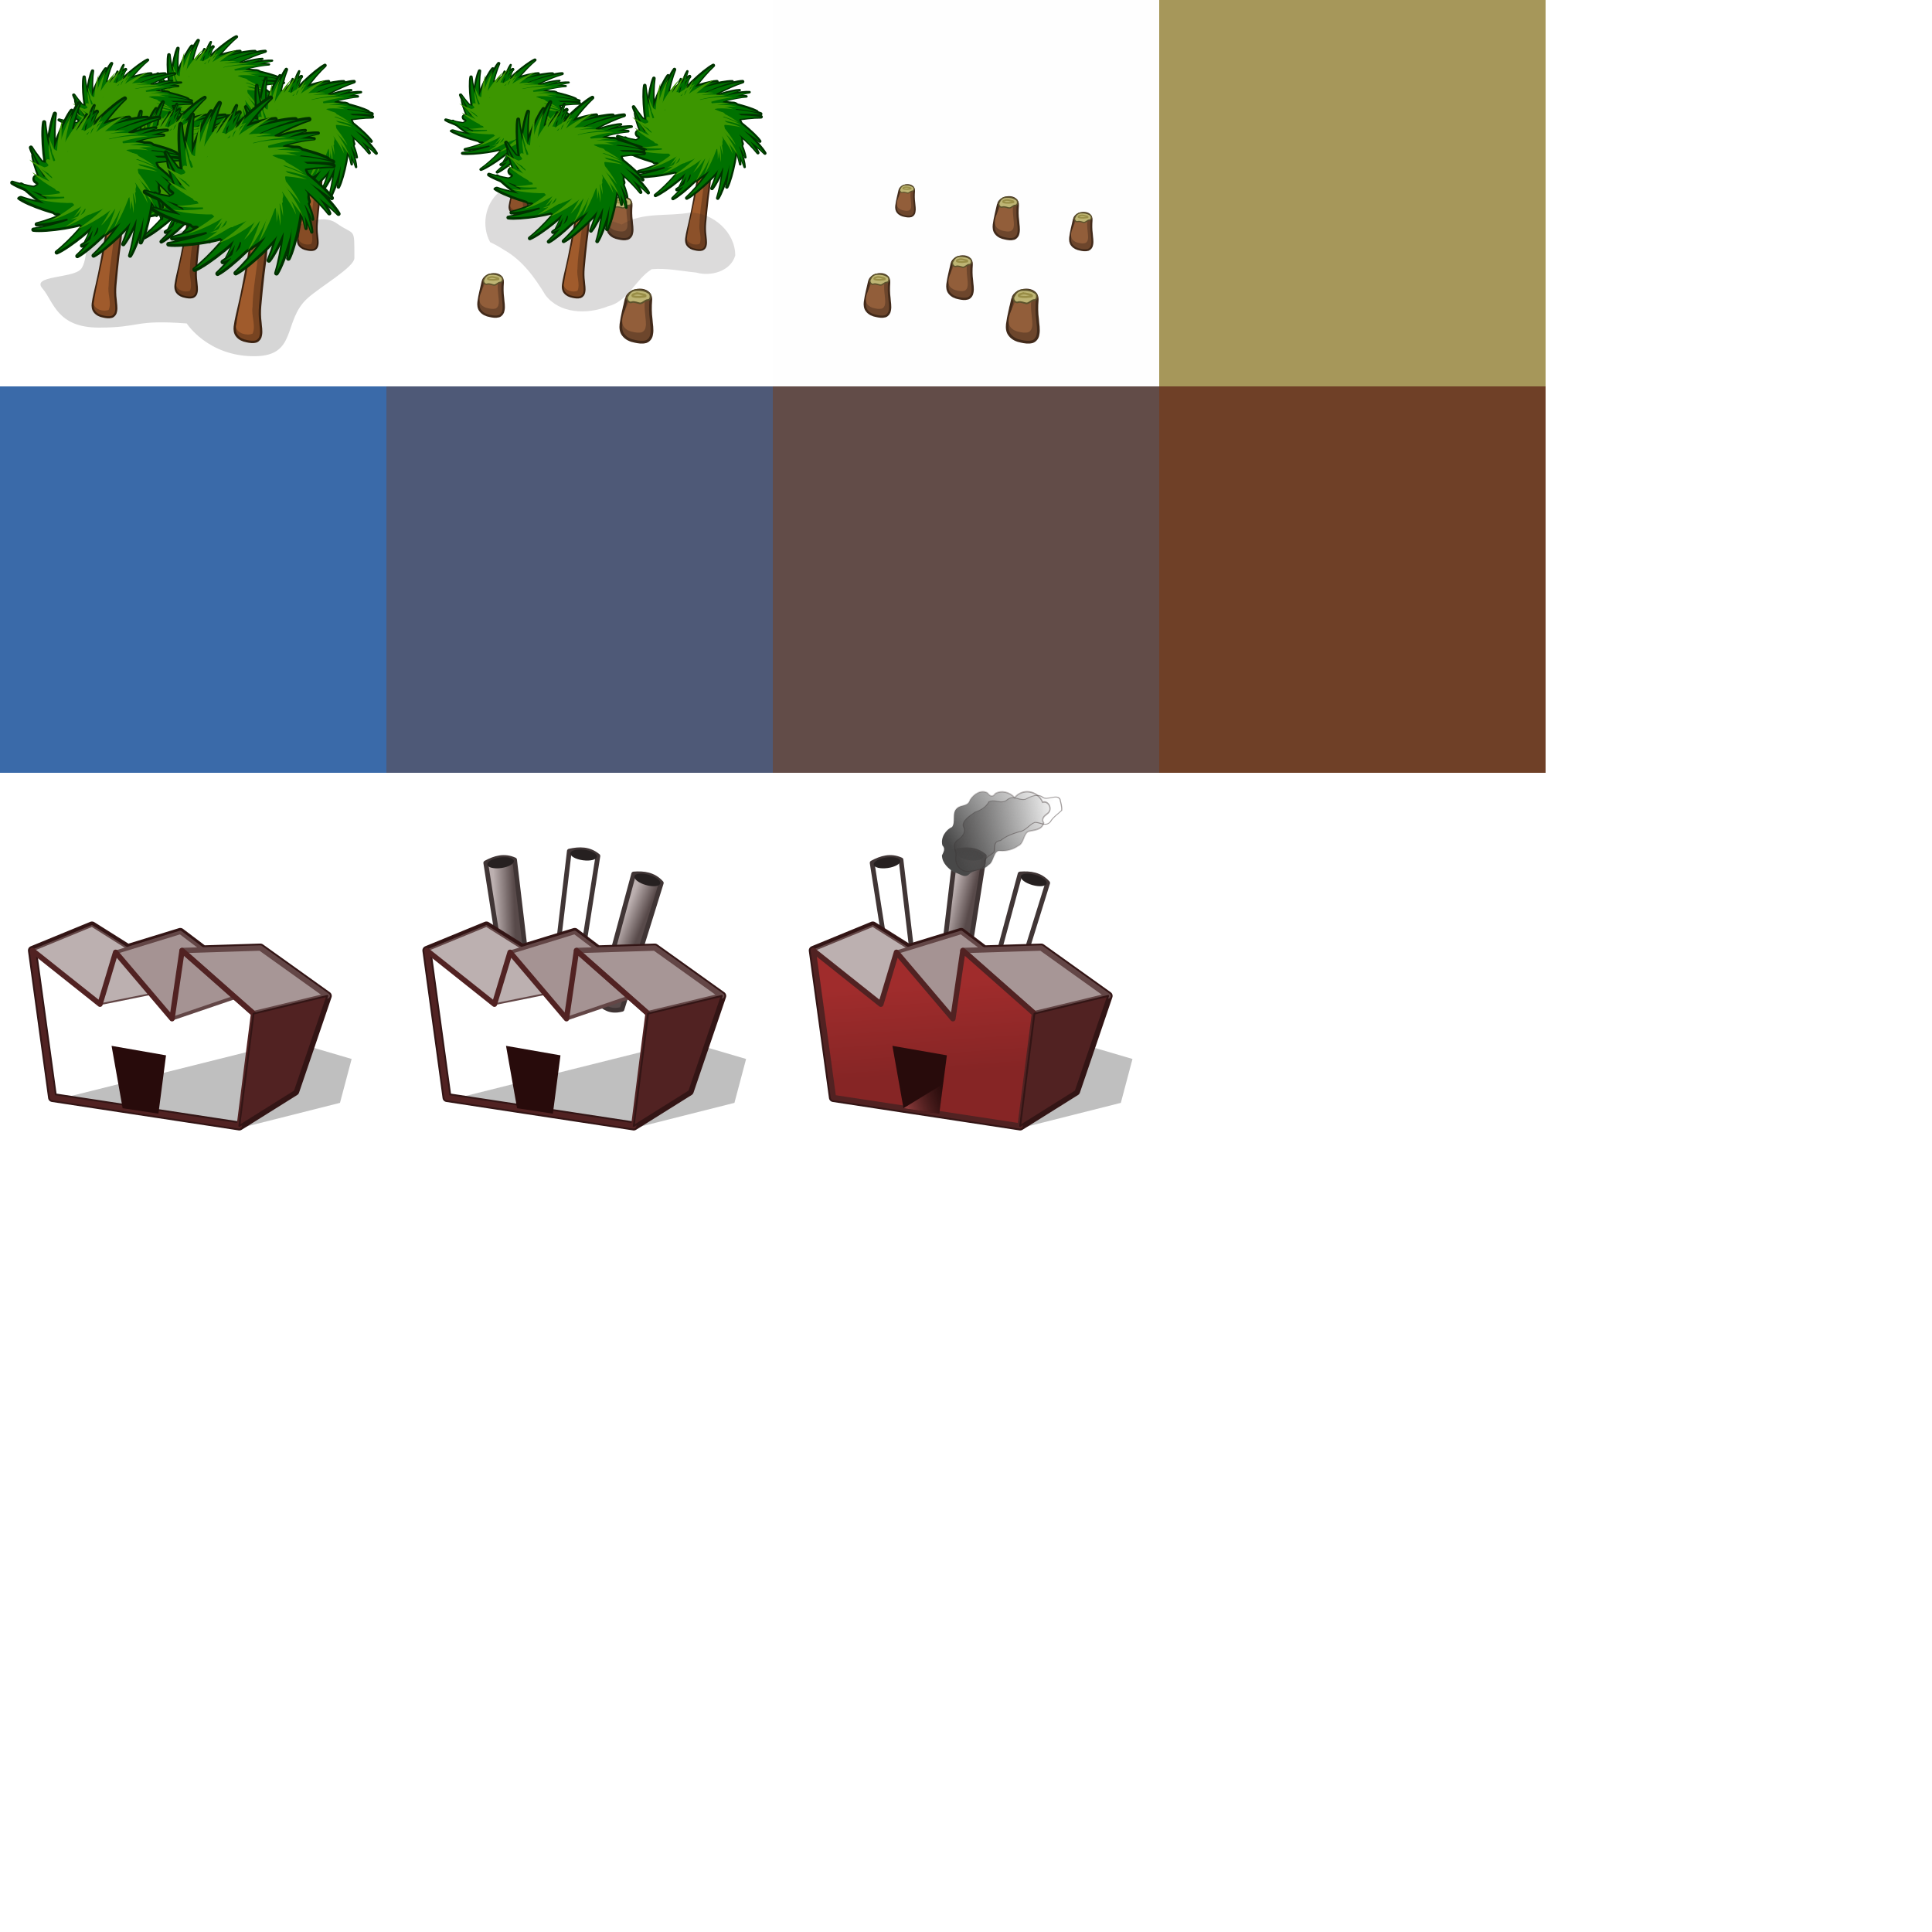 <?xml version="1.0" encoding="UTF-8" standalone="no"?>
<!-- Created with Inkscape (http://www.inkscape.org/) -->

<svg
   xmlns:dc="http://purl.org/dc/elements/1.1/"
   xmlns:cc="http://creativecommons.org/ns#"
   xmlns:rdf="http://www.w3.org/1999/02/22-rdf-syntax-ns#"
   xmlns:svg="http://www.w3.org/2000/svg"
   xmlns="http://www.w3.org/2000/svg"
   xmlns:xlink="http://www.w3.org/1999/xlink"
   xmlns:sodipodi="http://sodipodi.sourceforge.net/DTD/sodipodi-0.dtd"
   xmlns:inkscape="http://www.inkscape.org/namespaces/inkscape"
   width="480"
   height="480"
   id="svg2"
   version="1.1"
   inkscape:version="0.48.2 r9819"
   sodipodi:docname="tiles.svg">
  <defs
     id="defs4">
    <linearGradient
       id="linearGradient5169">
      <stop
         id="stop5171"
         offset="0"
         style="stop-color:#322e2e;stop-opacity:0.537" />
      <stop
         id="stop5173"
         offset="1"
         style="stop-color:#666666;stop-opacity:0;" />
    </linearGradient>
    <linearGradient
       id="linearGradient5163"
       inkscape:collect="always">
      <stop
         id="stop5165"
         offset="0"
         style="stop-color:#403535;stop-opacity:1;" />
      <stop
         id="stop5167"
         offset="1"
         style="stop-color:#322e2e;stop-opacity:0.537" />
    </linearGradient>
    <linearGradient
       inkscape:collect="always"
       id="linearGradient5111">
      <stop
         style="stop-color:#403535;stop-opacity:1;"
         offset="0"
         id="stop5113" />
      <stop
         style="stop-color:#403535;stop-opacity:0;"
         offset="1"
         id="stop5115" />
    </linearGradient>
    <linearGradient
       id="linearGradient5099">
      <stop
         style="stop-color:#484848;stop-opacity:1;"
         offset="0"
         id="stop5101" />
      <stop
         style="stop-color:#666666;stop-opacity:0;"
         offset="1"
         id="stop5103" />
    </linearGradient>
    <inkscape:path-effect
       effect="spiro"
       id="path-effect5082"
       is_visible="true" />
    <linearGradient
       inkscape:collect="always"
       id="linearGradient5028">
      <stop
         style="stop-color:#bcb0b0;stop-opacity:1;"
         offset="0"
         id="stop5030" />
      <stop
         style="stop-color:#584a4a;stop-opacity:1"
         offset="1"
         id="stop5032" />
    </linearGradient>
    <linearGradient
       inkscape:collect="always"
       id="linearGradient4726">
      <stop
         style="stop-color:#862525;stop-opacity:1"
         offset="0"
         id="stop4728" />
      <stop
         style="stop-color:#a02c2c;stop-opacity:1"
         offset="1"
         id="stop4730" />
    </linearGradient>
    <linearGradient
       inkscape:collect="always"
       id="linearGradient4603">
      <stop
         style="stop-color:#903d3d;stop-opacity:1"
         offset="0"
         id="stop4605" />
      <stop
         style="stop-color:#512222;stop-opacity:0;"
         offset="1"
         id="stop4607" />
    </linearGradient>
    <inkscape:path-effect
       effect="skeletal"
       id="path-effect4525"
       is_visible="true"
       pattern="M 0,0 0,10 10,5 z"
       copytype="single_stretched"
       prop_scale="1"
       scale_y_rel="false"
       spacing="0"
       normal_offset="0"
       tang_offset="0"
       prop_units="false"
       vertical_pattern="false"
       fuse_tolerance="0" />
    <linearGradient
       id="linearGradient4479">
      <stop
         style="stop-color:#3d70b3;stop-opacity:1;"
         offset="0"
         id="stop4481" />
      <stop
         style="stop-color:#6f4026;stop-opacity:1;"
         offset="1"
         id="stop4483" />
    </linearGradient>
    <linearGradient
       id="linearGradient3947">
      <stop
         style="stop-color:#00c900;stop-opacity:1;"
         offset="0"
         id="stop3949" />
      <stop
         style="stop-color:#004400;stop-opacity:1"
         offset="1"
         id="stop3951" />
    </linearGradient>
    <filter
       inkscape:collect="always"
       id="filter4748"
       x="-0.077"
       width="1.155"
       y="-0.338"
       height="1.675">
      <feGaussianBlur
         inkscape:collect="always"
         stdDeviation="5.909"
         id="feGaussianBlur4750" />
    </filter>
    <linearGradient
       inkscape:collect="always"
       xlink:href="#linearGradient5028"
       id="linearGradient5076"
       gradientUnits="userSpaceOnUse"
       gradientTransform="matrix(1,-0.003,0.003,1,-9.18,18.57)"
       x1="-370.317"
       y1="-140.585"
       x2="-357.65"
       y2="-139.17" />
    <filter
       inkscape:collect="always"
       id="filter5107">
      <feGaussianBlur
         inkscape:collect="always"
         stdDeviation="1.806"
         id="feGaussianBlur5109" />
    </filter>
    <linearGradient
       inkscape:collect="always"
       xlink:href="#linearGradient5099"
       id="linearGradient5149"
       gradientUnits="userSpaceOnUse"
       gradientTransform="translate(0,2)"
       x1="-390.435"
       y1="-163.876"
       x2="-317.596"
       y2="-216.854" />
    <linearGradient
       inkscape:collect="always"
       xlink:href="#linearGradient5111"
       id="linearGradient5151"
       gradientUnits="userSpaceOnUse"
       x1="-317.596"
       y1="-214.854"
       x2="-390.435"
       y2="-161.876" />
    <linearGradient
       inkscape:collect="always"
       xlink:href="#linearGradient5169"
       id="linearGradient5159"
       gradientUnits="userSpaceOnUse"
       gradientTransform="translate(0,2)"
       x1="-418.018"
       y1="-220.044"
       x2="-346.829"
       y2="-152.878" />
    <linearGradient
       inkscape:collect="always"
       xlink:href="#linearGradient5163"
       id="linearGradient5161"
       gradientUnits="userSpaceOnUse"
       x1="-346.829"
       y1="-150.878"
       x2="-418.018"
       y2="-218.044" />
    <linearGradient
       inkscape:collect="always"
       xlink:href="#linearGradient4726"
       id="linearGradient5227"
       gradientUnits="userSpaceOnUse"
       x1="-290.5"
       y1="-103.006"
       x2="-294.015"
       y2="-153.006" />
    <linearGradient
       inkscape:collect="always"
       xlink:href="#linearGradient4603"
       id="linearGradient5229"
       gradientUnits="userSpaceOnUse"
       x1="-248.353"
       y1="-31.778"
       x2="-225.702"
       y2="-40.092" />
    <filter
       inkscape:collect="always"
       id="filter5253"
       x="-0.103"
       width="1.205"
       y="-0.166"
       height="1.333">
      <feGaussianBlur
         inkscape:collect="always"
         stdDeviation="3.351"
         id="feGaussianBlur5255" />
    </filter>
    <filter
       inkscape:collect="always"
       id="filter5261"
       x="-0.084"
       width="1.167"
       y="-0.213"
       height="1.426">
      <feGaussianBlur
         inkscape:collect="always"
         stdDeviation="2.212"
         id="feGaussianBlur5263" />
    </filter>
  </defs>
  <sodipodi:namedview
     id="base"
     pagecolor="#ffffff"
     bordercolor="#666666"
     borderopacity="1.0"
     inkscape:pageopacity="0.0"
     inkscape:pageshadow="2"
     inkscape:zoom="2"
     inkscape:cx="162.60677"
     inkscape:cy="336.75379"
     inkscape:document-units="px"
     inkscape:current-layer="layer3"
     showgrid="true"
     showguides="true"
     inkscape:guide-bbox="true"
     inkscape:showpageshadow="false"
     borderlayer="true"
     inkscape:window-width="1437"
     inkscape:window-height="853"
     inkscape:window-x="1"
     inkscape:window-y="0"
     inkscape:window-maximized="0"
     gridtolerance="6"
     inkscape:snap-global="false"
     objecttolerance="10000"
     inkscape:object-paths="true"
     inkscape:object-nodes="true"
     inkscape:snap-nodes="false"
     inkscape:snap-intersection-paths="false"
     inkscape:snap-bbox="true">
    <sodipodi:guide
       orientation="1,0"
       position="96,0"
       id="guide3035" />
    <sodipodi:guide
       orientation="1,0"
       position="288,0"
       id="guide3037" />
    <sodipodi:guide
       orientation="0,1"
       position="0,192"
       id="guide4025" />
    <sodipodi:guide
       orientation="0,1"
       position="0,288"
       id="guide4027" />
    <sodipodi:guide
       orientation="1,0"
       position="192,0"
       id="guide4029" />
    <sodipodi:guide
       orientation="0,1"
       position="0,96"
       id="guide4031" />
    <sodipodi:guide
       orientation="0,1"
       position="0,384"
       id="guide4045" />
    <sodipodi:guide
       orientation="1,0"
       position="384,0"
       id="guide4047" />
    <sodipodi:guide
       position="0,0"
       orientation="0,480"
       id="guide4551" />
    <sodipodi:guide
       position="480,0"
       orientation="-480,0"
       id="guide4553" />
    <sodipodi:guide
       position="480,480"
       orientation="0,-480"
       id="guide4555" />
    <sodipodi:guide
       position="0,480"
       orientation="480,0"
       id="guide4557" />
  </sodipodi:namedview>
  <g
     inkscape:label="Layer 1"
     inkscape:groupmode="layer"
     id="layer1"
     transform="translate(0,-572.362)" />
  <g
     inkscape:groupmode="layer"
     id="layer2"
     inkscape:label="Tree"
     transform="translate(0,224)">
    <path
       style="fill-rule:nonzero"
       d="m -317.088,-91.022 c -5.572,3.992 -33.819,4.686 -42.39,2.543 13.637,-0.275 35.296,-5.117 37.857,-7.857"
       id="path3039"
       inkscape:connector-curvature="0"
       sodipodi:nodetypes="ccc" />
    <g
       id="g3896"
       transform="translate(-189.497,-33.537)">
      <path
         sodipodi:nodetypes="ssssss"
         inkscape:connector-curvature="0"
         id="path3813"
         d="m -122.152,-30.936 c -0.822,0.68 -0.333,1.809 0.426,2.364 0.638,0.699 0.043,1.994 -1.05,1.97 -1.062,0.398 -1.316,1.526 -1.214,2.42 -0.116,0.858 -1.556,1.584 -2.329,0.844 -0.831,-0.69 -1.172,-1.885 -2.395,-2.167 -2.091,0.085 -3.876,1.631 -6.036,1.182 -1.238,-0.312 -2.053,-1.368 -2.264,-2.42 -0.759,-1.468 -3.409,-1.666 -4.56,-0.45 -0.898,0.617 -2.059,1.239 -3.248,0.872 -1.054,-0.12 -2.418,0.037 -2.92,0.957 -0.353,2.384 -0.578,4.834 -1.706,7.064 -0.22,0.971 -0.764,2.142 0.066,3.011 0.966,0.734 2.373,0.927 3.182,1.829 0.512,1.03 -1.124,2.273 -2.198,1.548 -1.455,-0.576 -1.586,-2.162 -2.69,-3.039 -1.031,-0.342 -1.976,0.721 -1.739,1.548 -0.04,1.977 -0.483,4.034 0.361,5.938 0.826,0.758 2.103,0.803 3.149,1.21 0.87,0.672 0.009,1.908 -1.017,1.97 -1.889,0.442 -4.075,-1.049 -3.773,-2.758 -0.223,-0.82 0.061,-1.885 -0.853,-2.448 -1.083,-0.106 -1.65,0.933 -1.739,1.717 -0.16,1.289 -1.063,2.367 -1.607,3.546 -0.825,0.792 -2.271,0.556 -3.215,0.056 -0.978,-0.306 -2.505,0.012 -2.624,1.041 0.165,1.807 1.043,3.769 3.018,4.644 0.998,0.352 2.378,-0.058 3.084,0.816 0.541,1.316 -0.505,2.603 -1.443,3.574 -1.172,0.97 -2.958,0.598 -4.33,0.197 -1.002,-0.228 -2.129,-0.345 -3.084,0.084 -1.146,1.016 -0.678,2.884 0.755,3.518 0.725,0.512 1.804,1.154 1.509,2.083 -0.629,1.334 -2.658,1.484 -3.412,2.73 -0.309,0.986 0.771,1.837 1.804,2.054 1.501,0.595 3.301,1.17 3.969,2.589 0.989,1.078 2.818,1.276 3.707,2.448 0.088,1.638 -0.509,3.218 -0.853,4.812 -0.814,0.91 0.239,1.404 1.274,1.246 1.009,-0.006 2.108,0.059 2.826,0.752 1.263,1.182 1.463,3.013 3.051,3.968 1.007,0.228 2.08,-0.375 3.051,0.056 0.931,0.682 1.089,2.078 2.428,2.336 1.016,0.228 2.405,0.171 2.952,1.098 0.695,0.931 0.477,2.389 1.771,2.955 1.452,0.437 2.558,-1.109 4.002,-0.76 2.59,0.96 4.265,3.13 6.889,4.024 1.112,0.346 2.176,-0.252 3,-0.842 1.053,-0.718 2.304,-1.458 3.726,-1.212 1.452,0.232 2.072,1.528 2.883,2.434 1.308,1.659 2.976,3.141 5.023,4.123 0.82,0.248 2.039,-0.258 1.837,-1.098 -0.255,-1.145 -1.1,-2.124 -1.307,-3.28 -0.373,-0.914 -0.124,-2.018 0.78,-2.639 0.865,-0.774 2.035,-1.465 3.309,-1.52 1.535,0.183 2.645,1.599 4.304,1.305 2.715,-0.333 4.565,-2.445 7.25,-2.842 2.708,-0.307 5.446,-0.14 8.168,-0.225 1.115,-0.192 1.054,-1.753 -0.033,-1.942 -0.81,-0.265 -1.917,-0.808 -1.706,-1.689 0.343,-0.92 1.794,-0.975 2.665,-0.602 0.964,0.482 2.537,-0.44 2.026,-1.396 -0.464,-0.759 -0.923,-1.843 -0.066,-2.533 1.469,-1.079 3.505,-1.291 5.052,-2.251 0.908,-0.853 0.347,-2.374 1.601,-3.021 0.963,-0.551 2.146,-1.204 2.139,-2.326 -0.167,-0.831 -0.225,-2.031 0.897,-2.375 0.975,-0.238 2.068,-0.891 1.924,-1.875 -0.617,-1.371 -0.913,-2.872 -0.59,-4.334 0.012,-1.141 -0.642,-2.186 -1.476,-3.039 -0.812,-1.506 0.045,-3.144 0.853,-4.503 1.083,-2.493 0.313,-5.248 -0.9,-7.596 -0.483,-0.749 -0.539,-1.887 0.44,-2.366 0.904,-0.191 1.721,-1.043 1.345,-1.857 -1.134,-1.184 -2.813,-1.84 -4.236,-2.726 -0.78,-0.453 -2.094,-0.819 -2.095,-1.773 0.158,-0.847 1.169,-1.216 1.837,-1.721 1.253,-1.182 0.652,-3.232 -0.983,-3.916 -1.427,-0.652 -3.086,-0.306 -4.627,-0.418 -1.94,0.024 -3.887,-0.018 -5.806,-0.281 -1.003,-0.41 -0.908,-1.802 0,-2.251 0.751,-0.783 1.178,-1.891 0.722,-2.871 -1.126,-0.971 -2.818,-0.537 -4.226,-0.75 -1.14,-0.088 -2.455,-0.754 -2.466,-1.839 -0.272,-0.893 -1.582,-1.501 -2.545,-0.993 -2.241,0.615 -3.764,2.291 -5.787,3.244 -1.693,0.355 -3.126,-0.738 -4.421,-1.502 -3,-1.851 -5.911,-3.811 -8.898,-5.674 -0.186,-0.057 -0.393,-0.123 -0.59,-0.056 z"
         style="fill-rule:nonzero" />
      <use
         height="256"
         width="256"
         transform="matrix(0.943,0.334,-0.334,0.943,125.896,213.807)"
         id="use3043"
         xlink:href="#path3039"
         y="0"
         x="0" />
      <use
         x="0"
         y="0"
         xlink:href="#path3039"
         id="use3815"
         transform="matrix(0.795,0.606,-0.606,0.795,55.052,299.755)"
         width="256"
         height="256" />
      <use
         height="256"
         width="256"
         transform="matrix(0.51,0.86,-0.86,0.51,-62.831,339.357)"
         id="use3817"
         xlink:href="#path3039"
         y="0"
         x="0" />
      <use
         x="0"
         y="0"
         xlink:href="#path3039"
         id="use3819"
         transform="matrix(0.236,0.679,-0.679,0.236,-144.004,255.621)"
         width="256"
         height="256" />
      <use
         x="0"
         y="0"
         xlink:href="#path3039"
         id="use3821"
         transform="matrix(-0.161,0.987,-0.987,-0.161,-297.986,301.303)"
         width="256"
         height="256" />
      <use
         height="256"
         width="256"
         transform="matrix(-0.405,0.914,-0.914,-0.405,-367.132,251.336)"
         id="use3823"
         xlink:href="#path3039"
         y="0"
         x="0" />
      <use
         x="0"
         y="0"
         xlink:href="#path3039"
         id="use3825"
         transform="matrix(-0.718,0.696,-0.696,-0.718,-442.13,145.99)"
         width="256"
         height="256" />
      <use
         height="256"
         width="256"
         transform="matrix(-0.957,0.289,-0.289,-0.957,-468.76,-17.184)"
         id="use3827"
         xlink:href="#path3039"
         y="0"
         x="0" />
      <use
         height="256"
         width="256"
         transform="matrix(-0.975,0.224,-0.224,-0.975,-456.471,-42.042)"
         id="use3829"
         xlink:href="#path3039"
         y="0"
         x="0" />
      <use
         x="0"
         y="0"
         xlink:href="#path3039"
         id="use3831"
         transform="matrix(-0.96,0.281,-0.281,-0.96,-447.295,-20.343)"
         width="256"
         height="256" />
      <use
         height="256"
         width="256"
         transform="matrix(-1,-0.028,0.028,-1,-418.608,-105.031)"
         id="use3833"
         xlink:href="#path3039"
         y="0"
         x="0" />
      <use
         x="0"
         y="0"
         xlink:href="#path3039"
         id="use3835"
         transform="matrix(-0.966,-0.258,0.258,-0.966,-389.674,-189.042)"
         width="256"
         height="256" />
      <use
         x="0"
         y="0"
         xlink:href="#path3039"
         id="use3837"
         transform="matrix(-0.991,-0.132,0.132,-0.991,-406.501,-144.101)"
         width="256"
         height="256" />
      <use
         height="256"
         width="256"
         transform="matrix(0.235,-0.972,0.972,0.235,79.752,-275.46)"
         id="use3839"
         xlink:href="#path3039"
         y="0"
         x="0" />
      <use
         x="0"
         y="0"
         xlink:href="#path3039"
         id="use3841"
         transform="matrix(0.324,-0.946,0.946,0.324,101.729,-248.715)"
         width="256"
         height="256" />
      <use
         height="256"
         width="256"
         transform="matrix(0.754,-0.657,0.657,0.754,204.363,-106.839)"
         id="use3843"
         xlink:href="#path3039"
         y="0"
         x="0" />
      <use
         height="256"
         width="256"
         transform="matrix(0.862,-0.507,0.507,0.862,221.561,-50.539)"
         id="use3845"
         xlink:href="#path3039"
         y="0"
         x="0" />
      <use
         x="0"
         y="0"
         xlink:href="#path3039"
         id="use3847"
         transform="matrix(0.75,-0.661,0.661,0.75,191.548,-108.275)"
         width="256"
         height="256" />
      <use
         height="256"
         width="256"
         transform="matrix(0.977,-0.215,0.215,0.977,204.363,49.331)"
         id="use3849"
         xlink:href="#path3039"
         y="0"
         x="0" />
      <use
         x="0"
         y="0"
         xlink:href="#path3039"
         id="use3851"
         transform="matrix(0.994,-0.114,0.114,0.994,199.109,91.013)"
         width="256"
         height="256" />
      <use
         x="0"
         y="0"
         xlink:href="#path3039"
         id="use3853"
         transform="matrix(0.888,0.341,-0.905,0.813,61.049,215.639)"
         width="256"
         height="256" />
      <use
         height="256"
         width="256"
         transform="matrix(0.056,0.998,-0.998,0.056,-228.707,330.589)"
         id="use3855"
         xlink:href="#path3039"
         y="0"
         x="0" />
      <use
         height="256"
         width="256"
         transform="matrix(-0.391,0.92,-0.92,-0.391,-357.231,249.377)"
         id="use3857"
         xlink:href="#path3039"
         y="0"
         x="0" />
      <use
         height="256"
         width="256"
         transform="matrix(0.427,-0.904,0.904,0.427,130.112,-232.758)"
         id="use3859"
         xlink:href="#path3039"
         y="0"
         x="0" />
      <use
         x="0"
         y="0"
         xlink:href="#path3039"
         id="use3861"
         transform="matrix(-0.252,-0.645,0.645,-0.252,-108.488,-226.227)"
         width="256"
         height="256" />
      <use
         height="256"
         width="256"
         transform="matrix(-0.191,-0.665,0.665,-0.191,-85.408,-219.767)"
         id="use3863"
         xlink:href="#path3039"
         y="0"
         x="0" />
      <use
         x="0"
         y="0"
         xlink:href="#path3039"
         id="use3865"
         transform="matrix(-0.117,-0.682,0.682,-0.117,-61.044,-221.628)"
         width="256"
         height="256" />
      <use
         height="256"
         width="256"
         transform="matrix(-0.675,-0.594,0.594,-0.675,-252.701,-258.925)"
         id="use3867"
         xlink:href="#path3039"
         y="0"
         x="0" />
      <use
         x="0"
         y="0"
         xlink:href="#path3039"
         id="use3869"
         transform="matrix(-0.617,-0.654,0.654,-0.617,-222.223,-265.199)"
         width="256"
         height="256" />
      <use
         height="256"
         width="256"
         transform="matrix(-0.541,-0.718,0.718,-0.541,-195.213,-281.84)"
         id="use3871"
         xlink:href="#path3039"
         y="0"
         x="0" />
      <use
         x="0"
         y="0"
         xlink:href="#path3039"
         id="use3874"
         transform="matrix(0.803,-0.596,0.596,0.803,189.966,-82.842)"
         width="256"
         height="256" />
      <use
         height="256"
         width="256"
         transform="matrix(0.219,-0.657,0.657,0.219,13.892,-165.644)"
         id="use3876"
         xlink:href="#path3039"
         y="0"
         x="0" />
      <use
         x="0"
         y="0"
         xlink:href="#path3039"
         id="use3878"
         transform="matrix(0.279,-0.634,0.634,0.279,27.474,-145.897)"
         width="256"
         height="256" />
      <use
         height="256"
         width="256"
         transform="matrix(0.348,-0.599,0.599,0.348,47.373,-131.716)"
         id="use3880"
         xlink:href="#path3039"
         y="0"
         x="0" />
      <use
         height="256"
         width="256"
         transform="matrix(-0.752,0.659,-0.659,-0.752,-430.853,120.138)"
         id="use3882"
         xlink:href="#path3039"
         y="0"
         x="0" />
      <use
         x="0"
         y="0"
         xlink:href="#path3039"
         id="use3884"
         transform="matrix(-0.165,0.672,-0.672,-0.165,-248.64,188.376)"
         width="256"
         height="256" />
      <use
         height="256"
         width="256"
         transform="matrix(-0.227,0.654,-0.654,-0.227,-263.78,169.797)"
         id="use3886"
         xlink:href="#path3039"
         y="0"
         x="0" />
      <use
         x="0"
         y="0"
         xlink:href="#path3039"
         id="use3888"
         transform="matrix(-0.298,0.625,-0.625,-0.298,-284.764,157.278)"
         width="256"
         height="256" />
      <use
         height="256"
         width="256"
         transform="matrix(-0.671,0.17,-0.17,-0.671,-336.032,-27.446)"
         id="use3890"
         xlink:href="#path3039"
         y="0"
         x="0" />
      <use
         x="0"
         y="0"
         xlink:href="#path3039"
         id="use3892"
         transform="matrix(-0.684,0.107,-0.107,-0.684,-326.74,-49.539)"
         width="256"
         height="256" />
      <use
         height="256"
         width="256"
         transform="matrix(-0.692,0.031,-0.031,-0.692,-325.544,-73.944)"
         id="use3894"
         xlink:href="#path3039"
         y="0"
         x="0" />
    </g>
    <g
       id="g3990"
       transform="translate(-70.206,-98.995)">
      <g
         id="g4019"
         transform="translate(-5.051,-26.769)">
        <use
           x="0"
           y="0"
           xlink:href="#path3029"
           id="use4043"
           width="256"
           height="256"
           style="stroke:#3c2210;stroke-width:3;stroke-miterlimit:4;stroke-opacity:1;stroke-dasharray:none" />
        <path
           style="fill:#784421"
           d="m -113.906,24.25 c -0.535,4.78 0.227,9.57 0.781,14.312 0.787,6.3 2.033,12.53 3.232,18.762 1.072,5.18 2.063,10.4 2.295,15.697 0.333,3.966 -0.029,7.954 -0.558,11.885 -1.006,6.112 -2.085,12.212 -3.303,18.286 -1.006,5.261 -2.012,10.524 -3.269,15.732 -1.007,4.64 -2.304,9.229 -2.91,13.946 -0.212,1.878 -0.043,3.944 1.232,5.443 1.396,1.8 3.596,2.731 5.788,3.12 1.891,0.423 3.922,0.761 5.817,0.212 1.369,-0.514 2.317,-1.859 2.502,-3.291 0.598,-2.708 -0.099,-5.467 -0.24,-8.186 -0.469,-3.49 -0.492,-7.022 -0.206,-10.529 0.563,-6.926 1.317,-13.836 2.101,-20.741 0.705,-5.926 1.706,-11.82 2.053,-17.784 0.306,-3.626 0.348,-7.281 -0.109,-10.897 -0.512,-4.111 -1.637,-8.113 -2.6,-12.134 -1.501,-5.865 -3.028,-11.744 -3.826,-17.755 -0.676,-4.439 -1.044,-8.917 -1.405,-13.391 -0.588,-1.54 -2.363,-1.933 -3.75,-2.438 -1.157,-0.393 -2.282,-0.885 -3.469,-1.188 -0.052,0.312 -0.104,0.625 -0.156,0.938 z m 7.625,-0.062 c 0.153,-0.088 -0.153,-0.088 0,0 z"
           id="path3029"
           inkscape:connector-curvature="0"
           sodipodi:nodetypes="cssssssccscccccccccccccccc" />
        <path
           style="fill:#a05b2c;fill-opacity:1;stroke:none"
           d="m -114.062,24.094 c -0.217,21.708 10.544,42.98 4.925,64.736 -2.031,14.879 -6.608,29.325 -8.55,44.108 0.756,4.322 7.221,5.976 10.812,4.406 2.297,-5.101 -0.966,-11.577 -0.031,-17.156 0.384,-17.847 5.775,-35.369 4.031,-53.219 -3.15,-13.711 -6.951,-27.648 -7.812,-41.656 -0.969,-0.583 -2.444,-1.009 -3.375,-1.219 z"
           id="path4001"
           inkscape:connector-curvature="0" />
      </g>
      <g
         id="g3985">
        <use
           style="fill:none;stroke:#003100;stroke-width:3;stroke-linejoin:round;stroke-miterlimit:4;stroke-dasharray:none;stroke-opacity:1"
           transform="translate(191.497,42.527)"
           height="256"
           width="256"
           id="use3944"
           xlink:href="#g3896"
           y="0"
           x="0" />
        <use
           x="0"
           y="0"
           xlink:href="#g3896"
           id="use3942"
           width="256"
           height="256"
           transform="matrix(1,0.009,-0.009,1,191.258,45.299)"
           style="fill:#007100;fill-opacity:1" />
        <use
           style="fill:#3c9600;fill-opacity:1"
           transform="matrix(0.736,0.175,-0.162,0.756,101.511,85.535)"
           height="256"
           width="256"
           id="use3965"
           xlink:href="#g3896"
           y="0"
           x="0" />
      </g>
    </g>
    <g
       id="g4070"
       transform="matrix(0.994,0,0,1,0,-192)"
       inkscape:export-filename="/Users/jac/projects/ld25/data/graphics/trees1_nobg.png"
       inkscape:export-xdpi="90"
       inkscape:export-ydpi="90">
      <rect
         y="-32"
         x="0"
         height="96"
         width="96.619"
         id="rect4049"
         style="fill:#7ccb55;fill-opacity:1;fill-rule:nonzero;stroke:none;opacity:0" />
      <use
         height="256"
         width="256"
         transform="matrix(0.289,0,0,0.261,108.338,13.734)"
         id="use4041"
         xlink:href="#g3990"
         y="0"
         x="0" />
      <use
         x="0"
         y="0"
         xlink:href="#g3990"
         id="use4037"
         transform="matrix(0.272,0,0,0.246,83.248,17.394)"
         width="256"
         height="256" />
      <use
         height="256"
         width="256"
         transform="matrix(0.316,0,0,0.316,105.033,36.578)"
         id="use4023"
         xlink:href="#g3990"
         y="0"
         x="0" />
      <use
         height="256"
         width="256"
         transform="matrix(0.292,0,0,0.292,130.987,25.202)"
         id="use4035"
         xlink:href="#g3990"
         y="0"
         x="0" />
      <path
         style="opacity:0.4;fill:#000000;fill-opacity:1;stroke:none;filter:url(#filter5253)"
         d="M 46.669,53.414 C 33.234,52 35.355,54.884 24.749,54.884 c -10.607,0 -11.314,-9.228 -14.142,-13.824 -2.828,-4.596 7.425,-3.536 9.546,-6.718 2.121,-3.182 0.707,-13.789 4.95,-14.496 4.243,-0.707 30.052,1.768 38.891,1.768 8.839,0 15.556,-8.132 20.153,-3.536 4.596,4.596 4.43,0.925 4.43,12.239 0,3.232 -8.389,9.991 -11.693,14.185 -6.275,7.964 -2.453,20.389 -13.242,20.48 C 51.966,65.082 46.669,53.414 46.669,53.414 z"
         id="path4491"
         inkscape:connector-curvature="0"
         sodipodi:nodetypes="csssssssssc"
         transform="matrix(1,0,0,0.704,0,10.756)" />
      <use
         height="256"
         width="256"
         transform="matrix(0.346,0,0,0.346,90.179,40.975)"
         id="use4039"
         xlink:href="#g3990"
         y="0"
         x="0" />
      <use
         x="0"
         y="0"
         xlink:href="#g3990"
         id="use4033"
         transform="matrix(0.386,0,0,0.386,133.437,46.422)"
         width="256"
         height="256" />
    </g>
    <g
       id="g4314"
       transform="translate(31.113,-120.208)">
      <use
         height="480"
         width="480"
         style="stroke:#422a1a;stroke-width:3;stroke-miterlimit:4;stroke-opacity:1;stroke-dasharray:none"
         id="use4262"
         xlink:href="#path4259"
         y="0"
         x="0" />
      <path
         style="fill:#6d462c;fill-opacity:1"
         d="m -174.729,118.924 c -1.007,4.64 -2.304,9.229 -2.91,13.946 -0.212,1.878 -0.043,3.944 1.232,5.443 1.396,1.8 3.596,2.731 5.788,3.12 1.891,0.423 3.922,0.761 5.817,0.212 1.369,-0.514 2.317,-1.859 2.502,-3.291 0.598,-2.708 -0.099,-5.467 -0.24,-8.186 -0.469,-3.49 -0.492,-7.022 -0.206,-10.529 0.563,-6.926 -10.725,-5.923 -11.983,-0.715 z"
         id="path4259"
         inkscape:connector-curvature="0"
         sodipodi:nodetypes="sccsccccs" />
      <path
         sodipodi:nodetypes="sccsccccs"
         inkscape:connector-curvature="0"
         id="path4286"
         d="m -173.973,119.23 c -0.841,3.872 -3.173,6.702 -3.678,10.639 -0.177,1.568 -0.036,3.291 1.028,4.542 1.165,1.502 3.001,2.279 4.83,2.604 1.578,0.353 3.273,0.635 4.854,0.177 1.142,-0.429 1.934,-1.552 2.088,-2.746 0.499,-2.26 -0.082,-4.562 -0.2,-6.832 -0.391,-2.913 -0.41,-5.861 -0.172,-8.787 0.47,-5.78 -7.701,-3.943 -8.75,0.403 z"
         style="fill:#925e3a;fill-opacity:1" />
      <path
         inkscape:connector-curvature="0"
         id="path4292"
         d="m -170.202,114 c -1.698,0.075 -3.468,1.124 -4.303,3.089 -1.482,1.722 0.395,4.34 2.046,3.577 1.564,-0.396 3.006,0.41 4.508,0.664 1.571,0.046 2.667,-1.726 4.21,-1.859 1.89,0.257 2.158,-3.321 0.466,-3.964 -2.056,-1.382 -4.426,-1.669 -6.716,-1.518 l -0.212,0.01 0,0 z"
         style="fill:#beb574;fill-opacity:1;stroke:#5c522c;stroke-width:0.884px;stroke-linecap:butt;stroke-linejoin:miter;stroke-opacity:1" />
      <path
         inkscape:connector-curvature="0"
         id="path4306"
         d="m -169.935,115.902 c -0.704,0.23 -2.569,0.435 -2.071,1.42 1.253,0.596 2.653,0.386 3.989,0.494 1.026,-0.237 2.135,-0.088 3.118,-0.409 0.341,-0.92 -1.588,-0.924 -2.257,-1.185 -0.92,-0.223 -1.825,-0.428 -2.779,-0.32 z"
         style="fill:#ffffff;fill-opacity:0;stroke:#998e47;stroke-width:1.145px;stroke-linecap:butt;stroke-linejoin:miter;stroke-opacity:1" />
    </g>
    <g
       id="g4428"
       inkscape:export-filename="/Users/jac/projects/ld25/data/graphics/trees2_nobg.png"
       inkscape:export-xdpi="90"
       inkscape:export-ydpi="90">
      <rect
         style="fill:#b3d37a;fill-opacity:1;fill-rule:nonzero;stroke:none;opacity:0"
         id="rect4115"
         width="96"
         height="96"
         x="96"
         y="-224" />
      <use
         height="480"
         width="480"
         transform="matrix(0.363,0,0,0.363,204.377,-172.735)"
         id="use4343"
         xlink:href="#g4314"
         y="0"
         x="0" />
      <use
         height="256"
         width="256"
         transform="matrix(0.272,0,0,0.246,179.248,-174.606)"
         id="use4119"
         xlink:href="#g3990"
         y="0"
         x="0" />
      <use
         x="0"
         y="0"
         xlink:href="#g3990"
         id="use4123"
         transform="matrix(0.292,0,0,0.292,226.987,-166.798)"
         width="256"
         height="256" />
      <use
         height="480"
         width="480"
         transform="matrix(0.368,0,0,0.368,173.075,-153.587)"
         id="use4328"
         xlink:href="#g4314"
         y="0"
         x="0" />
      <use
         x="0"
         y="0"
         xlink:href="#g4314"
         id="use4341"
         transform="matrix(0.452,0,0,0.452,220.842,-149.131)"
         width="480"
         height="480" />
      <path
         style="opacity:0.4;fill:#262020;fill-opacity:1;stroke:none;filter:url(#filter5261)"
         d="m 121.767,-163.848 c -2.18,-3.961 -1.293,-9.397 2.165,-12.351 6.045,-1.564 11.767,1.788 17.5,3.142 4.366,1.559 8.652,3.336 13.034,4.852 5.102,-3.217 11.368,-1.937 17.017,-2.983 5.661,0.04 11.191,4.841 11.187,10.664 -1.168,3.989 -6.122,5.269 -9.753,4.232 -3.655,-0.355 -7.305,-1.162 -10.994,-0.828 -4.099,2.549 -5.925,8.093 -10.951,9.246 -5.048,2.025 -11.899,1.871 -15.453,-2.8 -2.632,-4.336 -5.703,-8.621 -10.201,-11.181 -1.137,-0.745 -2.324,-1.412 -3.553,-1.993 z"
         id="path5231"
         inkscape:connector-curvature="0" />
      <use
         x="0"
         y="0"
         xlink:href="#g3990"
         id="use4121"
         transform="matrix(0.316,0,0,0.316,201.033,-155.422)"
         width="256"
         height="256" />
    </g>
    <g
       id="g4437"
       inkscape:export-filename="/Users/jac/projects/ld25/data/graphics/trees3_nobg.png"
       inkscape:export-xdpi="90"
       inkscape:export-ydpi="90">
      <rect
         y="-224"
         x="192"
         height="96"
         width="96"
         id="rect4133"
         style="fill:#b7be74;fill-opacity:1;fill-rule:nonzero;stroke:none;opacity:0.01" />
      <use
         x="0"
         y="0"
         xlink:href="#g4314"
         id="use4416"
         transform="matrix(0.363,0,0,0.363,300.377,-172.735)"
         width="480"
         height="480" />
      <use
         x="0"
         y="0"
         xlink:href="#g4314"
         id="use4418"
         transform="matrix(0.368,0,0,0.368,269.075,-153.587)"
         width="480"
         height="480" />
      <use
         height="480"
         width="480"
         transform="matrix(0.452,0,0,0.452,316.842,-149.131)"
         id="use4420"
         xlink:href="#g4314"
         y="0"
         x="0" />
      <use
         height="480"
         width="480"
         transform="matrix(0.368,0,0,0.368,289.581,-158.006)"
         id="use4422"
         xlink:href="#g4314"
         y="0"
         x="0" />
      <use
         x="0"
         y="0"
         xlink:href="#g4314"
         id="use4424"
         transform="matrix(0.274,0,0,0.274,262.982,-176.337)"
         width="480"
         height="480" />
      <use
         height="480"
         width="480"
         transform="matrix(0.324,0,0,0.324,313.597,-169.097)"
         id="use4426"
         xlink:href="#g4314"
         y="0"
         x="0" />
    </g>
    <rect
       y="-224"
       x="288"
       height="96"
       width="96"
       id="rect4450"
       style="fill:#a6975a;fill-opacity:1;fill-rule:nonzero;stroke:none"
       inkscape:export-filename="/Users/jac/projects/ld25/data/graphics/dirt.png"
       inkscape:export-xdpi="90"
       inkscape:export-ydpi="90" />
  </g>
  <g
     inkscape:groupmode="layer"
     id="layer3"
     inkscape:label="Factory">
    <rect
       y="96"
       x="96"
       height="96"
       width="96"
       id="rect4473"
       style="fill:#4e5977;fill-opacity:1;fill-rule:nonzero;stroke:none"
       inkscape:export-filename="/Users/jac/projects/ld25/data/graphics/water2.png"
       inkscape:export-xdpi="90"
       inkscape:export-ydpi="90" />
    <rect
       style="fill:#624c48;fill-opacity:1;fill-rule:nonzero;stroke:none"
       id="rect4475"
       width="96"
       height="96"
       x="192"
       y="96"
       inkscape:export-filename="/Users/jac/projects/ld25/data/graphics/water3.png"
       inkscape:export-xdpi="90"
       inkscape:export-ydpi="90" />
    <rect
       style="fill:#3a6aa9;fill-opacity:1;fill-rule:nonzero;stroke:none"
       id="rect4487"
       width="96"
       height="96"
       x="0"
       y="96"
       inkscape:export-filename="/Users/jac/projects/ld25/data/graphics/water1.png"
       inkscape:export-xdpi="90"
       inkscape:export-ydpi="90" />
    <rect
       y="96"
       x="288"
       height="96"
       width="96"
       id="rect4489"
       style="fill:#6f4027;fill-opacity:1;fill-rule:nonzero;stroke:none"
       inkscape:export-filename="/Users/jac/projects/ld25/data/graphics/water4.png"
       inkscape:export-xdpi="90"
       inkscape:export-ydpi="90" />
    <g
       id="g4570"
       transform="translate(-92.454,44.858)">
      <path
         style="opacity:0.5;fill:#000000;fill-opacity:1;stroke:none;filter:url(#filter4748)"
         d="m -296.783,-91.414 132,-33 34,10 -6.5,24.5 -57.5,14.5 z"
         id="path4734"
         inkscape:connector-curvature="0"
         sodipodi:nodetypes="cccccc" />
      <path
         style="fill:none;stroke:#331515;stroke-width:5;stroke-linecap:butt;stroke-linejoin:round;stroke-miterlimit:4;stroke-opacity:1;stroke-dasharray:none"
         d="m -264.969,-128.25 -33.25,13.656 11.25,82.125 39.125,5.969 19.969,3.031 45.156,6.875 31,-19.406 18.125,-53.219 -37.375,-26.719 -31.844,1 -12.844,-9.719 -29.312,9 -20,-12.594 z"
         transform="translate(-10.783,-60.414)"
         id="path4711"
         inkscape:connector-curvature="0" />
      <path
         sodipodi:nodetypes="ccccc"
         inkscape:connector-curvature="0"
         id="path4549"
         d="m -309,-175 33.236,-13.668 53.639,33.785 -49.144,9.899 z"
         style="fill:#bcb0b0;fill-opacity:1;stroke:#634646;stroke-width:1px;stroke-linecap:butt;stroke-linejoin:round;stroke-opacity:1" />
      <path
         style="fill:#a59393;fill-opacity:1;stroke:#634646;stroke-width:2;stroke-linecap:butt;stroke-linejoin:round;stroke-miterlimit:4;stroke-opacity:1;stroke-dasharray:none"
         d="m -262.545,-173.974 36.102,-11.102 42.484,32.13 -47.091,16.057 z"
         id="path4562"
         inkscape:connector-curvature="0"
         sodipodi:nodetypes="ccccc" />
      <path
         sodipodi:nodetypes="ccccc"
         inkscape:connector-curvature="0"
         id="path4564"
         d="m -225.459,-174.974 43.712,-1.378 37.376,26.72 -41.144,9.899 z"
         style="fill:#a79696;fill-opacity:1;stroke:#634646;stroke-width:3;stroke-linecap:butt;stroke-linejoin:round;stroke-miterlimit:4;stroke-opacity:1;stroke-dasharray:none" />
      <path
         sodipodi:nodetypes="ccccccccc"
         inkscape:connector-curvature="0"
         id="path4527"
         d="M -297.751,-92.868 -309,-175 l 37.731,30.017 8.724,-28.99 31.495,37.085 5.592,-38.085 39.944,35.242 -7.983,62.721 z"
         style="fill:url(#linearGradient5227);fill-opacity:1;stroke:#512222;stroke-width:3;stroke-linecap:butt;stroke-linejoin:round;stroke-miterlimit:4;stroke-opacity:1;stroke-dasharray:none" />
      <path
         sodipodi:nodetypes="ccccc"
         inkscape:connector-curvature="0"
         id="path4568"
         d="m -193.498,-77.011 30.984,-19.411 18.143,-53.209 -41.144,9.899 z"
         style="fill:#512222;fill-opacity:1;stroke:#331515;stroke-width:1px;stroke-linecap:butt;stroke-linejoin:round;stroke-opacity:1" />
      <path
         style="fill:#280b0b;stroke:none"
         d="m -258.636,-86.918 -6.175,-34.829 30.406,5.303 -4.248,32.565 z"
         id="path4581"
         inkscape:connector-curvature="0" />
      <path
         style="fill:url(#linearGradient5229);fill-opacity:1;stroke:none"
         d="m -247.853,-26.504 22.151,-13.587 -2.169,16.627 z"
         id="path4601"
         inkscape:connector-curvature="0"
         transform="translate(-10.783,-60.414)" />
    </g>
    <g
       id="g5016"
       inkscape:export-filename="/Users/jac/projects/ld25/data/graphics/factory1_nobg.png"
       inkscape:export-xdpi="90"
       inkscape:export-ydpi="90">
      <rect
         style="fill:#9f9f9f;fill-opacity:1;fill-rule:nonzero;stroke:none;opacity:0"
         id="rect4086"
         width="96"
         height="96"
         x="0"
         y="192" />
      <use
         height="480"
         width="480"
         transform="matrix(0.445,0,0,0.445,186.701,294.052)"
         id="use4587"
         xlink:href="#g4570"
         y="0"
         x="0" />
    </g>
    <g
       id="g5072"
       transform="translate(-68.25,-0.5)">
      <path
         sodipodi:nodetypes="ccccc"
         inkscape:connector-curvature="0"
         id="path5026"
         d="m -378.898,-76.026 -1.288,-84.85 c 6.122,-2.259 12.248,-3.215 18.387,0.658 l -1.897,83.798 c -7.019,4.062 -10.875,1.753 -15.202,0.394 z"
         style="fill:url(#linearGradient5076);fill-opacity:1;stroke:#403535;stroke-width:3;stroke-linecap:butt;stroke-linejoin:round;stroke-miterlimit:4;stroke-opacity:1;stroke-dasharray:none" />
      <path
         transform="matrix(0.971,0,0,1.181,-9.629,30.787)"
         d="m -363.25,-161.25 c 0,1.578 -3.918,2.858 -8.75,2.858 -4.832,0 -8.75,-1.28 -8.75,-2.858 0,-1.578 3.918,-2.858 8.75,-2.858 4.832,0 8.75,1.28 8.75,2.858 z"
         sodipodi:ry="2.858108"
         sodipodi:rx="8.75"
         sodipodi:cy="-161.25"
         sodipodi:cx="-372"
         id="path5070"
         style="fill:#262020;fill-opacity:1;fill-rule:nonzero;stroke:none"
         sodipodi:type="arc" />
    </g>
    <g
       id="g5183">
      <path
         transform="matrix(0.868,0,0,1.031,-54.655,4.801)"
         inkscape:connector-curvature="0"
         id="path5094"
         d="m -398.293,-159.273 c -4.255,-2.58 -9.479,-5.947 -9.696,-11.462 1.362,-2.418 2.991,-4.55 0.382,-6.76 -1.74,-5.446 2.967,-10.704 7.826,-12.461 3.041,-3.458 -0.579,-9.664 4.06,-12.713 3.408,-2.546 8.7,-0.855 10.377,-5.585 3.217,-4.104 8.993,-7.068 14.084,-4.689 1.91,2.199 4.283,3.077 6.216,0.445 5.15,-2.365 11.558,-1.034 15.666,2.764 6.18,-6.369 18.458,-4.955 22.56,3.08 4.925,-1.36 8.528,5.103 3.71,7.805 -2.412,1.449 -5.01,3.525 -2.861,6.192 -1.603,4.99 -8.15,4.702 -12.406,5.744 -4.06,1.808 -3.359,8.015 -8.127,9.693 -4.281,2.566 -9.486,3.656 -14.415,3.388 -5.615,-0.718 -4.945,7.613 -9.476,9.524 -4.328,3.977 -10.761,2.686 -15.361,6.006 -4.117,3.701 -8.28,-0.773 -12.539,-0.971 l 0,0 z"
         style="fill:url(#linearGradient5149);fill-opacity:1;stroke:url(#linearGradient5151);stroke-opacity:0.476;filter:url(#filter5107)" />
      <path
         transform="matrix(0.702,-0.308,0.239,0.543,-70.596,-195.433)"
         inkscape:connector-curvature="0"
         id="path5119"
         d="m -357.594,-227.156 c -4.21,4.258 -9.785,5.389 -15.426,4.594 -5.701,1.492 -14.233,2.891 -15.037,10.04 0.708,6.843 -4.222,10.723 -10.35,11.822 -7.08,3.044 -3.693,11.865 -7.14,17.36 -3.114,7.362 -2.202,18.096 5.966,21.713 5.079,1.775 13.287,5.316 16.359,-1.258 -0.043,-6.651 7.376,-5.453 11.424,-7.65 2.672,-4.057 2.863,-12.144 9.707,-9.352 6.055,-2.173 12.397,-1.698 18.585,-0.639 6.06,2.308 11.024,-2.952 16.492,-2.646 4.68,1.887 7.202,10.125 13.281,6.877 3.921,-3.822 9.101,-4.756 13.792,-7.016 1.649,-3.921 1.979,-8.537 2.642,-12.815 -0.617,-7.58 -11.595,-4.127 -13.918,-10.72 -2.871,-6.142 -9.348,-6.131 -14.972,-5.621 -6.086,-1.265 -8.217,-10.607 -15.299,-8.14 -5.686,2.312 -8.615,-3.695 -12.992,-5.806 -0.971,-0.459 -2.035,-0.743 -3.113,-0.744 z"
         style="fill:url(#linearGradient5159);fill-opacity:1;stroke:url(#linearGradient5161);stroke-opacity:0.476;filter:url(#filter5107)" />
    </g>
    <g
       id="g5217"
       inkscape:export-filename="/Users/jac/projects/ld25/data/graphics/factory3_nobg.png"
       inkscape:export-xdpi="90"
       inkscape:export-ydpi="90">
      <rect
         style="fill:#9f9f9f;fill-opacity:1;fill-rule:nonzero;stroke:none;opacity:0"
         id="rect5198"
         width="96"
         height="96"
         x="192"
         y="192" />
      <use
         x="0"
         y="0"
         xlink:href="#g5072"
         id="use5200"
         transform="matrix(0.388,-0.055,0.055,0.388,399.551,252.335)"
         width="480"
         height="480" />
      <use
         height="480"
         width="480"
         transform="matrix(0.388,0.052,-0.052,0.388,403.049,297.393)"
         id="use5202"
         xlink:href="#g5072"
         y="0"
         x="0" />
      <use
         x="0"
         y="0"
         xlink:href="#g5072"
         id="use5204"
         transform="matrix(0.377,0.108,-0.108,0.377,405.068,326.406)"
         width="480"
         height="480" />
      <use
         height="480"
         width="480"
         transform="matrix(0.445,0,0,0.445,380.701,294.052)"
         id="use5206"
         xlink:href="#g4570"
         y="0"
         x="0" />
      <use
         height="480"
         width="480"
         transform="matrix(0.356,0,0,0.356,361.731,276.898)"
         id="use5187"
         xlink:href="#g5183"
         y="0"
         x="0" />
      <use
         x="0"
         y="0"
         xlink:href="#g5183"
         id="use5213"
         transform="matrix(0.355,0,0,0.357,379.142,273.66)"
         width="480"
         height="480" />
      <use
         height="480"
         width="480"
         transform="matrix(0.368,0,0,0.37,400.991,282.104)"
         id="use5215"
         xlink:href="#g5183"
         y="0"
         x="0" />
    </g>
    <g
       id="g5189"
       inkscape:export-filename="/Users/jac/projects/ld25/data/graphics/factory2_nobg.png"
       inkscape:export-xdpi="90"
       inkscape:export-ydpi="90">
      <rect
         y="192"
         x="96"
         height="96"
         width="96"
         id="rect5022"
         style="fill:#9f9f9f;fill-opacity:1;fill-rule:nonzero;stroke:none;opacity:0" />
      <use
         height="480"
         width="480"
         transform="matrix(0.388,-0.055,0.055,0.388,303.551,252.335)"
         id="use5177"
         xlink:href="#g5072"
         y="0"
         x="0" />
      <use
         x="0"
         y="0"
         xlink:href="#g5072"
         id="use5179"
         transform="matrix(0.388,0.052,-0.052,0.388,307.049,297.393)"
         width="480"
         height="480" />
      <use
         height="480"
         width="480"
         transform="matrix(0.377,0.108,-0.108,0.377,309.068,326.406)"
         id="use5181"
         xlink:href="#g5072"
         y="0"
         x="0" />
      <use
         x="0"
         y="0"
         xlink:href="#g4570"
         id="use5024"
         transform="matrix(0.445,0,0,0.445,284.701,294.052)"
         width="480"
         height="480" />
    </g>
  </g>
  <g
     inkscape:groupmode="layer"
     id="layer4"
     inkscape:label="Water" />
</svg>

